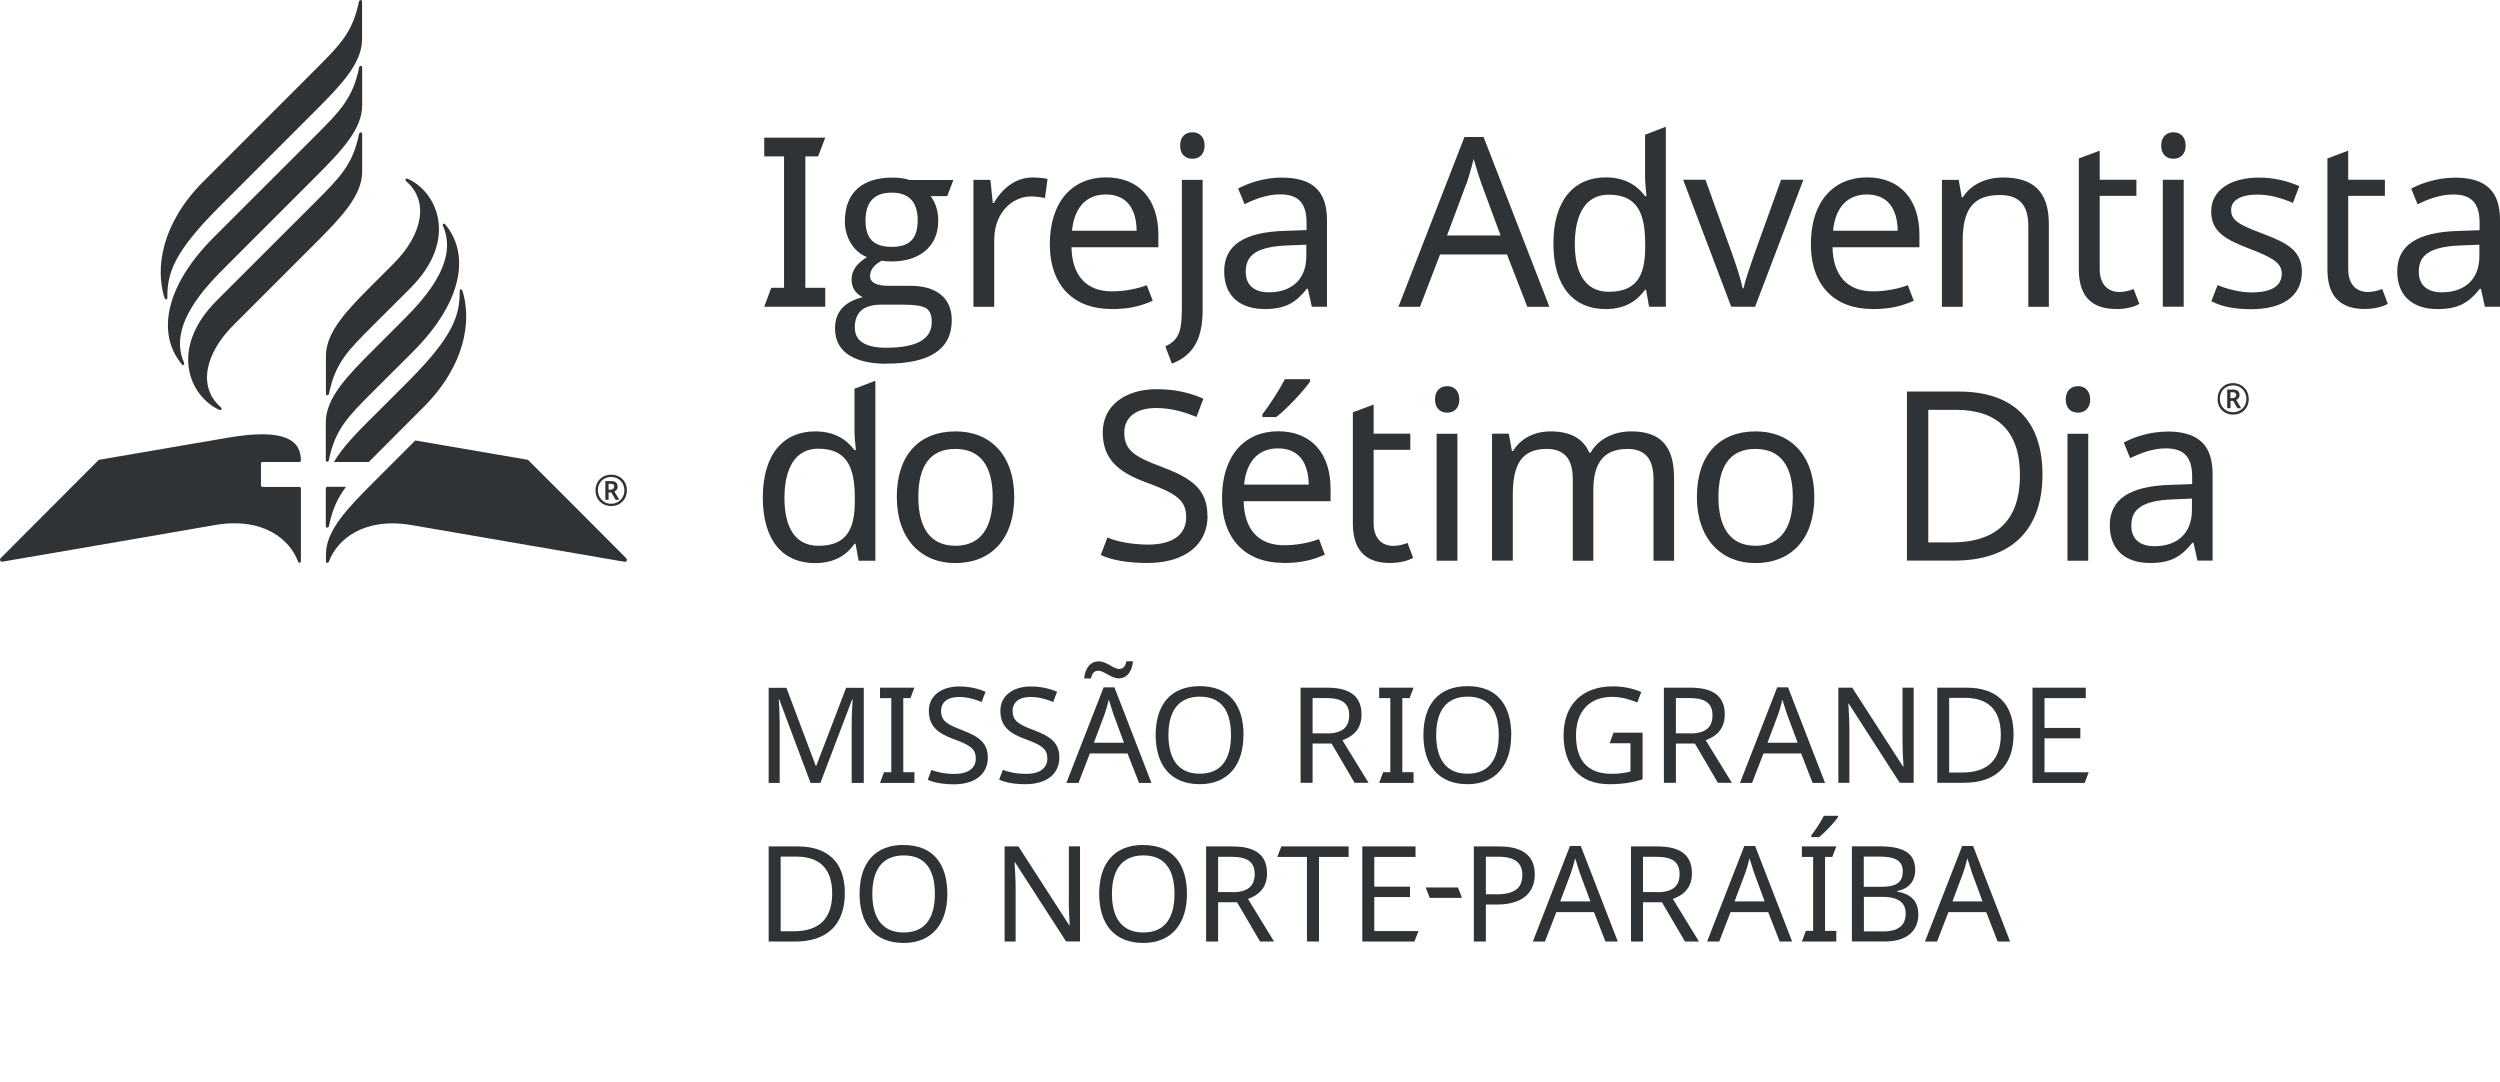 <svg width="231" height="100" viewBox="0 0 231 100" fill="none" xmlns="http://www.w3.org/2000/svg">
<path d="M78.714 72.34H79.814V63.55H78.184L75.424 70.76H75.374L72.664 63.55H71.024V72.34H72.044V67.01C72.044 66.07 72.004 65.14 71.954 64.63H72.004L74.894 72.34H75.804L78.734 64.64H78.784C78.744 65.17 78.694 66.08 78.694 66.93V72.34H78.714Z" fill="#303336"/>
<path d="M84.124 64.51L84.494 63.54H81.314V64.51H82.354V71.35H81.684L81.314 72.34H84.494V71.35H83.464V64.51H84.124Z" fill="#303336"/>
<path d="M88.874 67.45C87.444 66.92 86.954 66.56 86.954 65.68C86.954 64.92 87.524 64.4 88.614 64.4C89.374 64.4 90.094 64.61 90.704 64.87L91.064 63.92C90.394 63.63 89.594 63.43 88.634 63.43C86.974 63.43 85.824 64.3 85.824 65.67C85.824 67.04 86.584 67.74 88.094 68.28C89.684 68.86 90.164 69.22 90.164 70.09C90.164 70.96 89.484 71.51 88.184 71.51C87.244 71.51 86.444 71.31 86.064 71.14L85.724 72.05C86.284 72.32 87.154 72.47 88.134 72.47C90.054 72.47 91.274 71.56 91.274 70C91.274 68.62 90.424 68.04 88.874 67.46V67.45Z" fill="#303336"/>
<path d="M94.784 71.5C93.844 71.5 93.044 71.3 92.664 71.13L92.324 72.04C92.884 72.31 93.754 72.46 94.744 72.46C96.664 72.46 97.884 71.55 97.884 69.99C97.884 68.61 97.034 68.03 95.484 67.45C94.054 66.92 93.564 66.56 93.564 65.68C93.564 64.92 94.134 64.4 95.224 64.4C95.984 64.4 96.704 64.61 97.314 64.87L97.674 63.92C97.004 63.63 96.204 63.43 95.244 63.43C93.584 63.43 92.434 64.3 92.434 65.67C92.434 67.04 93.194 67.74 94.704 68.28C96.294 68.86 96.774 69.22 96.774 70.09C96.774 70.96 96.094 71.51 94.794 71.51L94.784 71.5Z" fill="#303336"/>
<path d="M103.404 61.81C102.884 61.81 102.254 61.11 101.534 61.11C100.754 61.11 100.274 61.71 100.174 62.69H100.804C100.914 62.21 101.084 61.98 101.484 61.98C102.024 61.98 102.664 62.68 103.354 62.68C104.134 62.68 104.594 62.06 104.694 61.1H104.084C103.964 61.58 103.794 61.81 103.404 61.81Z" fill="#303336"/>
<path d="M105.244 72.34H106.394L102.974 63.51H101.974L98.534 72.34H99.654L100.704 69.62H104.184L105.244 72.34ZM101.074 68.63L102.074 65.97C102.174 65.69 102.334 65.16 102.454 64.65C102.544 64.96 102.804 65.77 102.874 65.97L103.854 68.63H101.074Z" fill="#303336"/>
<path d="M114.904 67.92C114.904 65.19 113.624 63.4 110.864 63.4C108.104 63.4 106.784 65.19 106.784 67.91C106.784 70.63 108.104 72.45 110.844 72.46C113.494 72.46 114.894 70.66 114.894 67.93L114.904 67.92ZM110.854 71.49C108.874 71.49 107.964 70.13 107.964 67.92C107.964 65.71 108.884 64.37 110.874 64.37C112.864 64.37 113.744 65.7 113.744 67.92C113.744 70.14 112.854 71.49 110.864 71.49H110.854Z" fill="#303336"/>
<path d="M124.044 68.39C124.934 68.08 125.804 67.44 125.804 66.04C125.804 64.36 124.784 63.54 122.604 63.54H120.174V72.33H121.284V68.7H123.034L125.164 72.33H126.454L124.034 68.39H124.044ZM122.604 67.76H121.284V64.5H122.544C123.984 64.5 124.664 64.98 124.664 66.09C124.664 67.2 124.034 67.77 122.604 67.77V67.76Z" fill="#303336"/>
<path d="M130.244 64.51L130.614 63.54H127.434V64.51H128.464V71.35H127.804L127.434 72.34H130.614V71.35H129.574V64.51H130.244Z" fill="#303336"/>
<path d="M139.644 67.92C139.644 65.19 138.364 63.4 135.604 63.4C132.844 63.4 131.524 65.19 131.524 67.91C131.524 70.63 132.844 72.45 135.584 72.46C138.234 72.46 139.634 70.66 139.634 67.93L139.644 67.92ZM135.594 71.49C133.614 71.49 132.704 70.13 132.704 67.92C132.704 65.71 133.624 64.37 135.614 64.37C137.604 64.37 138.484 65.7 138.484 67.92C138.484 70.14 137.594 71.49 135.604 71.49H135.594Z" fill="#303336"/>
<path d="M148.964 64.39C149.804 64.39 150.654 64.64 151.284 64.91L151.654 63.94C150.904 63.62 150.014 63.42 149.034 63.42C146.154 63.42 144.474 65.16 144.474 67.94C144.474 70.72 145.954 72.46 148.684 72.46C149.914 72.46 150.824 72.31 151.774 72.01V67.7H149.094L148.724 68.68H150.654V71.29C150.214 71.4 149.704 71.5 148.934 71.5C146.564 71.5 145.624 70.13 145.624 67.94C145.624 65.75 146.854 64.39 148.964 64.39Z" fill="#303336"/>
<path d="M159.374 66.04C159.374 64.36 158.354 63.54 156.174 63.54H153.744V72.33H154.854V68.7H156.604L158.734 72.33H160.024L157.604 68.39C158.494 68.08 159.364 67.44 159.364 66.04H159.374ZM156.174 67.76H154.854V64.5H156.114C157.554 64.5 158.234 64.98 158.234 66.09C158.234 67.2 157.604 67.77 156.174 67.77V67.76Z" fill="#303336"/>
<path d="M168.634 72.34L165.214 63.51H164.214L160.774 72.34H161.894L162.944 69.62H166.424L167.484 72.34H168.634ZM163.314 68.63L164.314 65.97C164.414 65.69 164.574 65.16 164.694 64.65C164.784 64.96 165.044 65.77 165.114 65.97L166.104 68.63H163.324H163.314Z" fill="#303336"/>
<path d="M170.834 65.03L175.534 72.33H176.824V63.54H175.794V68.5C175.794 69.3 175.854 70.42 175.884 70.82H175.834L171.144 63.54H169.864V72.33H170.884V67.41C170.884 66.51 170.824 65.6 170.784 65.02H170.834V65.03Z" fill="#303336"/>
<path d="M181.714 63.54H179.004V72.33H181.454C184.354 72.33 186.054 70.81 186.054 67.85C186.054 64.89 184.364 63.54 181.714 63.54ZM181.304 71.38H180.104V64.48H181.544C183.664 64.48 184.874 65.56 184.874 67.88C184.874 70.2 183.674 71.38 181.304 71.38Z" fill="#303336"/>
<path d="M188.914 68.22H192.224V67.26H188.914V64.51H192.724V63.54H187.804V72.34H192.624L192.994 71.36H188.914V68.22Z" fill="#303336"/>
<path d="M73.734 78.21H71.024V87H73.474C76.374 87 78.064 85.48 78.064 82.52C78.064 79.56 76.374 78.21 73.724 78.21H73.734ZM73.324 86.05H72.134V79.15H73.574C75.694 79.15 76.894 80.23 76.894 82.55C76.894 84.87 75.704 86.05 73.324 86.05Z" fill="#303336"/>
<path d="M83.504 78.07C80.744 78.07 79.424 79.86 79.424 82.58C79.424 85.3 80.744 87.12 83.484 87.13C86.134 87.13 87.534 85.33 87.534 82.6C87.534 79.87 86.254 78.08 83.494 78.08L83.504 78.07ZM83.494 86.16C81.514 86.16 80.604 84.8 80.604 82.59C80.604 80.38 81.524 79.04 83.514 79.04C85.504 79.04 86.384 80.37 86.384 82.59C86.384 84.81 85.494 86.16 83.504 86.16H83.494Z" fill="#303336"/>
<path d="M98.754 83.17C98.754 83.97 98.814 85.09 98.844 85.49H98.794L94.104 78.21H92.824V87H93.844V82.08C93.844 81.18 93.784 80.27 93.744 79.69H93.794L98.504 86.99H99.794V78.2H98.764V83.16L98.754 83.17Z" fill="#303336"/>
<path d="M105.644 78.07C102.884 78.07 101.564 79.86 101.564 82.58C101.564 85.3 102.884 87.12 105.624 87.13C108.274 87.13 109.674 85.33 109.674 82.6C109.674 79.87 108.394 78.08 105.634 78.08L105.644 78.07ZM105.634 86.16C103.654 86.16 102.744 84.8 102.744 82.59C102.744 80.38 103.664 79.04 105.654 79.04C107.644 79.04 108.524 80.37 108.524 82.59C108.524 84.81 107.634 86.16 105.644 86.16H105.634Z" fill="#303336"/>
<path d="M117.074 80.71C117.074 79.03 116.054 78.21 113.874 78.21H111.444V87H112.554V83.37H114.304L116.434 87H117.724L115.314 83.06C116.204 82.75 117.074 82.11 117.074 80.71ZM113.874 82.43H112.554V79.17H113.814C115.254 79.17 115.934 79.65 115.934 80.76C115.934 81.87 115.304 82.44 113.874 82.44V82.43Z" fill="#303336"/>
<path d="M118.024 79.18H120.764V87H121.874V79.18H124.614V78.21H118.394L118.024 79.18Z" fill="#303336"/>
<path d="M126.984 82.89H130.284V81.93H126.984V79.18H130.794V78.21H125.874V87H130.694L131.064 86.03H126.984V82.89Z" fill="#303336"/>
<path d="M131.734 82L132.104 82.96H135.084L134.714 82H131.734Z" fill="#303336"/>
<path d="M138.514 78.21H136.184V87H137.294V83.58H138.304C140.944 83.58 141.814 82.25 141.814 80.8C141.814 79.16 140.814 78.21 138.514 78.21ZM138.184 82.63H137.294V79.16H138.414C139.964 79.16 140.664 79.71 140.664 80.85C140.664 82.14 139.854 82.64 138.174 82.64L138.184 82.63Z" fill="#303336"/>
<path d="M145.064 78.17L141.634 87H142.754L143.804 84.28H147.284L148.344 87H149.484L146.064 78.17H145.064ZM144.164 83.29L145.164 80.63C145.264 80.35 145.424 79.82 145.544 79.31C145.634 79.62 145.894 80.43 145.964 80.63L146.954 83.29H144.174H144.164Z" fill="#303336"/>
<path d="M156.334 80.71C156.334 79.03 155.314 78.21 153.134 78.21H150.704V87H151.814V83.37H153.564L155.694 87H156.984L154.574 83.06C155.464 82.75 156.334 82.11 156.334 80.71ZM153.134 82.43H151.814V79.17H153.074C154.514 79.17 155.194 79.65 155.194 80.76C155.194 81.87 154.564 82.44 153.134 82.44V82.43Z" fill="#303336"/>
<path d="M161.174 78.17L157.734 87H158.854L159.904 84.28H163.384L164.444 87H165.594L162.174 78.17H161.174ZM160.274 83.29L161.274 80.63C161.374 80.35 161.534 79.82 161.654 79.31C161.744 79.62 162.004 80.43 162.074 80.63L163.054 83.29H160.274Z" fill="#303336"/>
<path d="M169.304 79.18L169.674 78.21H166.494V79.18H167.534V86.01H166.864L166.494 87H169.674V86.01H168.634V79.18H169.304Z" fill="#303336"/>
<path d="M167.364 77.2V77.35H168.074C168.654 76.91 169.524 75.96 169.834 75.5V75.38H168.524C168.244 75.94 167.714 76.75 167.354 77.2H167.364Z" fill="#303336"/>
<path d="M175.294 82.39V82.33C176.374 82.13 176.964 81.42 176.964 80.38C176.964 78.78 175.814 78.2 173.624 78.2H171.114V86.99H174.204C176.084 86.99 177.254 86.09 177.254 84.49C177.254 83.12 176.394 82.57 175.284 82.38L175.294 82.39ZM172.224 79.15H173.674C175.164 79.15 175.814 79.56 175.814 80.5C175.814 81.44 175.344 81.94 173.844 81.94H172.214V79.14L172.224 79.15ZM173.994 86.06H172.224V82.87H173.914C175.534 82.87 176.084 83.49 176.084 84.41C176.084 85.39 175.554 86.06 174.004 86.06H173.994Z" fill="#303336"/>
<path d="M181.304 78.17L177.864 87H178.984L180.034 84.28H183.524L184.584 87H185.734L182.314 78.17H181.314H181.304ZM180.404 83.29L181.404 80.63C181.504 80.35 181.664 79.82 181.784 79.31C181.874 79.62 182.134 80.43 182.204 80.63L183.184 83.29H180.404Z" fill="#303336"/>
<path d="M71.264 26.59L70.614 28.34H76.254V26.59H74.414V14.45H75.594L76.254 12.72H70.614V14.45H72.444V26.59H71.264Z" fill="#303336"/>
<path d="M81.904 33.6C85.924 33.6 87.944 32.27 87.944 29.58C87.944 27.48 86.474 26.41 84.114 26.41H82.124C80.984 26.41 80.394 26.1 80.394 25.51C80.394 24.96 80.744 24.48 81.464 24.09C81.684 24.13 81.994 24.16 82.384 24.16C84.924 24.16 86.694 22.82 86.694 20.4C86.694 19.5 86.454 18.74 85.994 18.12H87.524L88.094 16.63H84.044C83.584 16.48 83.064 16.41 82.444 16.41C79.774 16.41 78.064 17.72 78.064 20.46C78.064 21.81 78.764 23.22 80.104 23.76C79.164 24.33 78.684 25.01 78.684 25.82C78.684 26.56 79.034 27.13 79.714 27.46C78.004 27.88 77.154 28.84 77.154 30.35C77.154 32.67 79.164 33.61 81.904 33.61V33.6ZM79.974 20.38C79.974 18.67 80.784 17.8 82.384 17.8C83.984 17.8 84.794 18.65 84.794 20.36C84.794 22.07 84.024 22.81 82.404 22.81C80.784 22.81 79.974 22.09 79.974 20.38ZM81.444 28.15H83.454C84.504 28.15 85.204 28.26 85.574 28.48C85.924 28.7 86.094 29.11 86.094 29.75C86.094 31.35 84.694 32.13 81.874 32.13C79.954 32.13 78.984 31.5 78.984 30.27C78.984 28.85 79.794 28.15 81.434 28.15H81.444Z" fill="#303336"/>
<path d="M91.874 22.09C91.874 19.73 93.474 18.15 95.284 18.15C95.674 18.15 96.184 18.22 96.554 18.3L96.794 16.53C96.404 16.44 95.854 16.4 95.414 16.4C93.774 16.4 92.574 17.47 91.824 18.76H91.734L91.514 16.62H89.944V28.35H91.864V22.09H91.874Z" fill="#303336"/>
<path d="M102.664 28.56C104.264 28.56 105.314 28.32 106.514 27.79L105.964 26.35C105.044 26.7 103.884 26.92 102.744 26.92C100.404 26.92 99.064 25.5 99.004 22.85H107.034V21.69C107.034 18.49 105.304 16.39 102.194 16.39C99.084 16.39 97.004 18.64 97.004 22.56C97.004 26.48 99.304 28.55 102.644 28.55L102.664 28.56ZM102.184 17.97C104.134 17.97 105.004 19.33 105.024 21.32H99.054C99.254 19.22 100.344 17.97 102.184 17.97Z" fill="#303336"/>
<path d="M111.124 28.63V16.62H109.204V28.52C109.204 30.6 108.924 31.43 107.674 32L108.284 33.6C110.514 32.75 111.124 30.93 111.124 28.63Z" fill="#303336"/>
<path d="M110.184 14.67C110.774 14.67 111.304 14.3 111.304 13.45C111.304 12.6 110.784 12.22 110.184 12.22C109.544 12.22 109.044 12.62 109.044 13.45C109.044 14.28 109.544 14.67 110.184 14.67Z" fill="#303336"/>
<path d="M116.814 28.56C118.784 28.56 119.724 27.97 120.754 26.68H120.844L121.214 28.34H122.614V20.35C122.614 17.61 121.254 16.41 118.414 16.41C116.884 16.41 115.434 16.87 114.404 17.42L114.994 18.86C115.954 18.4 117.074 17.96 118.294 17.96C119.824 17.96 120.724 18.62 120.724 20.56V21.26L118.734 21.33C114.904 21.44 113.114 22.69 113.114 25.07C113.114 27.45 114.694 28.55 116.814 28.55V28.56ZM118.974 22.68L120.704 22.61V23.66C120.704 25.94 119.214 27.01 117.244 27.01C115.974 27.01 115.104 26.42 115.104 25.11C115.104 23.62 116.044 22.79 118.974 22.68Z" fill="#303336"/>
<path d="M139.244 23.51L141.124 28.35H143.164L137.084 12.66H135.314L129.214 28.35H131.204L133.064 23.51H139.254H139.244ZM135.484 17.03C135.664 16.53 135.944 15.59 136.164 14.69C136.314 15.24 136.774 16.68 136.904 17.03L138.654 21.76H133.704L135.474 17.03H135.484Z" fill="#303336"/>
<path d="M148.344 28.56C150.184 28.56 151.294 27.77 152.004 26.77H152.094L152.374 28.34H153.924V11.71L152.004 12.45V16.39C152.004 16.83 152.094 17.75 152.134 18.12H152.004C151.284 17.16 150.184 16.39 148.374 16.39C145.464 16.39 143.534 18.47 143.534 22.5C143.534 26.53 145.444 28.56 148.354 28.56H148.344ZM148.624 17.99C151.234 17.99 152.014 19.61 152.014 22.52V22.87C152.014 25.61 151.114 26.96 148.644 26.96C146.544 26.96 145.514 25.32 145.514 22.54C145.514 19.76 146.544 17.99 148.624 17.99Z" fill="#303336"/>
<path d="M162.174 28.34L166.634 16.61H164.574L162.084 23.52C161.754 24.46 161.254 25.91 161.104 26.63H161.014C160.884 25.91 160.424 24.49 160.074 23.52L157.584 16.61H155.524L159.964 28.34H162.174Z" fill="#303336"/>
<path d="M172.984 28.56C174.584 28.56 175.634 28.32 176.834 27.79L176.284 26.35C175.364 26.7 174.204 26.92 173.064 26.92C170.724 26.92 169.384 25.5 169.324 22.85H177.354V21.69C177.354 18.49 175.624 16.39 172.514 16.39C169.404 16.39 167.324 18.64 167.324 22.56C167.324 26.48 169.624 28.55 172.974 28.55L172.984 28.56ZM172.504 17.97C174.454 17.97 175.324 19.33 175.344 21.32H169.374C169.574 19.22 170.664 17.97 172.504 17.97Z" fill="#303336"/>
<path d="M181.354 22.26C181.354 19.52 182.184 18.02 184.794 18.02C186.584 18.02 187.414 18.96 187.414 20.84V28.35H189.314V20.71C189.314 17.69 187.874 16.4 185.074 16.4C183.584 16.4 182.144 16.99 181.374 18.22H181.264L180.984 16.62H179.434V28.35H181.354V22.27V22.26Z" fill="#303336"/>
<path d="M195.534 28.56C196.434 28.56 197.264 28.34 197.674 28.08L197.144 26.7C196.884 26.83 196.294 26.98 195.854 26.98C194.784 26.98 194.014 26.3 194.014 24.88V18.1H197.404V16.61H194.014V13.92L192.084 14.64V24.92C192.084 27.76 193.684 28.55 195.524 28.55L195.534 28.56Z" fill="#303336"/>
<path d="M201.774 16.61H199.844V28.34H201.774V16.61Z" fill="#303336"/>
<path d="M200.834 14.67C201.424 14.67 201.954 14.28 201.954 13.45C201.954 12.62 201.434 12.22 200.834 12.22C200.204 12.22 199.694 12.62 199.694 13.45C199.694 14.28 200.194 14.67 200.834 14.67Z" fill="#303336"/>
<path d="M209.174 21.63C206.914 20.78 206.154 20.38 206.154 19.4C206.154 18.53 207.004 17.98 208.584 17.98C209.724 17.98 210.854 18.31 211.864 18.75L212.454 17.2C211.364 16.72 210.134 16.41 208.714 16.41C206.084 16.41 204.314 17.59 204.314 19.52C204.314 21.45 205.664 22.14 207.944 23.02C210.244 23.89 210.834 24.42 210.834 25.29C210.834 26.34 210.004 27.02 208.054 27.02C206.934 27.02 205.664 26.67 204.904 26.34L204.334 27.83C205.234 28.31 206.374 28.57 208.014 28.57C210.884 28.57 212.694 27.39 212.694 25.11C212.694 23.23 211.404 22.46 209.174 21.63Z" fill="#303336"/>
<path d="M220.104 26.7C219.844 26.83 219.244 26.98 218.814 26.98C217.744 26.98 216.974 26.3 216.974 24.88V18.1H220.364V16.61H216.974V13.92L215.054 14.64V24.92C215.054 27.76 216.654 28.55 218.494 28.55C219.394 28.55 220.224 28.33 220.634 28.07L220.114 26.69L220.104 26.7Z" fill="#303336"/>
<path d="M226.804 16.42C225.274 16.42 223.824 16.88 222.794 17.43L223.384 18.87C224.344 18.41 225.464 17.97 226.684 17.97C228.214 17.97 229.114 18.63 229.114 20.57V21.27L227.124 21.34C223.294 21.45 221.504 22.7 221.504 25.08C221.504 27.46 223.084 28.56 225.204 28.56C227.174 28.56 228.114 27.97 229.144 26.68H229.234L229.604 28.34H231.004V20.35C231.004 17.61 229.644 16.41 226.804 16.41V16.42ZM229.094 23.66C229.094 25.94 227.604 27.01 225.634 27.01C224.364 27.01 223.494 26.42 223.494 25.11C223.494 23.62 224.434 22.79 227.364 22.68L229.094 22.61V23.66Z" fill="#303336"/>
<path d="M75.314 52.03C77.154 52.03 78.264 51.24 78.964 50.24H79.054L79.334 51.81H80.884V35.18L78.954 35.92V39.86C78.954 40.3 79.044 41.22 79.084 41.59H78.954C78.234 40.63 77.134 39.86 75.324 39.86C72.414 39.86 70.484 41.94 70.484 45.97C70.484 50 72.384 52.03 75.294 52.03H75.314ZM75.594 41.46C78.194 41.46 78.984 43.08 78.984 45.99V46.34C78.984 49.08 78.084 50.43 75.614 50.43C73.514 50.43 72.484 48.79 72.484 46.01C72.484 43.23 73.514 41.46 75.594 41.46Z" fill="#303336"/>
<path d="M88.314 39.86C84.944 39.86 82.864 42.02 82.864 45.92C82.864 49.82 85.134 52.03 88.244 52.03C91.594 52.03 93.714 49.8 93.714 45.92C93.714 42.04 91.484 39.86 88.314 39.86ZM88.294 50.43C85.904 50.43 84.854 48.7 84.854 45.92C84.854 43.14 85.884 41.48 88.264 41.48C90.644 41.48 91.724 43.14 91.724 45.92C91.724 48.7 90.654 50.43 88.284 50.43H88.294Z" fill="#303336"/>
<path d="M111.564 47.63C111.564 45.18 110.054 44.15 107.294 43.12C104.754 42.18 103.884 41.55 103.884 39.97C103.884 38.62 104.894 37.7 106.834 37.7C108.194 37.7 109.464 38.07 110.554 38.53L111.194 36.84C110.014 36.31 108.594 35.96 106.884 35.96C103.934 35.96 101.894 37.51 101.894 39.94C101.894 42.37 103.254 43.61 105.924 44.58C108.744 45.61 109.604 46.24 109.604 47.8C109.604 49.36 108.404 50.32 106.084 50.32C104.424 50.32 102.994 49.97 102.324 49.66L101.714 51.28C102.704 51.76 104.254 52.02 106.004 52.02C109.414 52.02 111.584 50.4 111.584 47.63H111.564Z" fill="#303336"/>
<path d="M116.644 38.28V38.54H117.914C118.944 37.75 120.494 36.07 121.044 35.26V35.04H118.724C118.214 36.02 117.284 37.47 116.644 38.28Z" fill="#303336"/>
<path d="M118.564 52.02C120.164 52.02 121.214 51.78 122.414 51.25L121.874 49.81C120.954 50.16 119.794 50.38 118.654 50.38C116.314 50.38 114.974 48.96 114.914 46.31H122.944V45.15C122.944 41.95 121.214 39.85 118.104 39.85C114.994 39.85 112.914 42.1 112.914 46.02C112.914 49.94 115.214 52.01 118.564 52.01V52.02ZM118.084 41.43C120.034 41.43 120.904 42.79 120.924 44.78H114.954C115.154 42.68 116.244 41.43 118.084 41.43Z" fill="#303336"/>
<path d="M128.434 52.02C129.334 52.02 130.164 51.8 130.574 51.54L130.054 50.16C129.794 50.29 129.204 50.44 128.764 50.44C127.694 50.44 126.924 49.76 126.924 48.34V41.56H130.314V40.07H126.924V37.38L125.004 38.1V48.39C125.004 51.23 126.604 52.02 128.434 52.02Z" fill="#303336"/>
<path d="M134.664 40.08H132.744V51.81H134.664V40.08Z" fill="#303336"/>
<path d="M133.734 35.68C133.094 35.68 132.594 36.08 132.594 36.91C132.594 37.74 133.094 38.13 133.734 38.13C134.324 38.13 134.844 37.74 134.844 36.91C134.844 36.08 134.324 35.68 133.734 35.68Z" fill="#303336"/>
<path d="M139.814 41.67H139.704L139.414 40.07H137.864V51.8H139.784V45.72C139.784 42.98 140.554 41.48 142.914 41.48C144.554 41.48 145.324 42.42 145.324 44.26V51.81H147.224V45.33C147.224 42.84 148.124 41.48 150.394 41.48C152.014 41.48 152.784 42.42 152.784 44.26V51.81H154.684V44.17C154.684 41.15 153.374 39.86 150.724 39.86C149.194 39.86 147.744 40.49 146.964 41.83H146.854C146.284 40.49 145.064 39.86 143.264 39.86C141.864 39.86 140.534 40.45 139.804 41.68L139.814 41.67Z" fill="#303336"/>
<path d="M167.644 45.92C167.644 42.05 165.414 39.86 162.244 39.86C158.874 39.86 156.794 42.02 156.794 45.92C156.794 49.82 159.074 52.03 162.174 52.03C165.524 52.03 167.644 49.8 167.644 45.92ZM158.784 45.92C158.784 43.14 159.814 41.48 162.194 41.48C164.574 41.48 165.654 43.14 165.654 45.92C165.654 48.7 164.584 50.43 162.214 50.43C159.844 50.43 158.784 48.7 158.784 45.92Z" fill="#303336"/>
<path d="M181.014 36.18H176.204V51.8H180.564C185.704 51.8 188.724 49.11 188.724 43.84C188.724 38.57 185.724 36.18 181.024 36.18H181.014ZM180.294 50.12H178.174V37.87H180.734C184.494 37.87 186.644 39.79 186.644 43.91C186.644 48.03 184.524 50.12 180.304 50.12H180.294Z" fill="#303336"/>
<path d="M192.014 35.68C191.374 35.68 190.874 36.08 190.874 36.91C190.874 37.74 191.374 38.13 192.014 38.13C192.604 38.13 193.134 37.74 193.134 36.91C193.134 36.08 192.604 35.68 192.014 35.68Z" fill="#303336"/>
<path d="M192.954 40.08H191.034V51.81H192.954V40.08Z" fill="#303336"/>
<path d="M200.244 39.88C198.714 39.88 197.264 40.34 196.234 40.89L196.824 42.33C197.784 41.87 198.904 41.43 200.124 41.43C201.654 41.43 202.554 42.09 202.554 44.03V44.73L200.564 44.8C196.734 44.91 194.944 46.16 194.944 48.54C194.944 50.92 196.524 52.02 198.644 52.02C200.614 52.02 201.554 51.43 202.584 50.14H202.674L203.044 51.8H204.444V43.81C204.444 41.07 203.084 39.87 200.244 39.87V39.88ZM202.534 47.12C202.534 49.4 201.044 50.47 199.074 50.47C197.804 50.47 196.934 49.88 196.934 48.57C196.934 47.08 197.874 46.25 200.804 46.14L202.534 46.07V47.12Z" fill="#303336"/>
<path d="M206.934 36.51C206.934 36.16 206.734 35.99 206.294 35.99H205.794V37.72H206.104V37.04H206.344L206.734 37.72H207.084L206.624 36.95C206.774 36.88 206.934 36.75 206.934 36.51ZM206.294 36.79H206.094V36.24H206.294C206.514 36.24 206.624 36.33 206.624 36.5C206.624 36.67 206.494 36.78 206.294 36.78V36.79Z" fill="#303336"/>
<path d="M206.344 35.4C205.494 35.4 204.904 36.01 204.904 36.87C204.904 37.73 205.514 38.31 206.344 38.31C207.174 38.31 207.784 37.72 207.784 36.87C207.784 36.02 207.144 35.4 206.344 35.4ZM206.344 38.09C205.624 38.09 205.114 37.54 205.114 36.86C205.114 36.14 205.614 35.61 206.344 35.61C207.074 35.61 207.564 36.18 207.564 36.86C207.564 37.58 207.014 38.09 206.344 38.09Z" fill="#303336"/>
<path d="M33.464 12.39C33.464 12.18 33.224 12.18 33.174 12.39C32.584 15.23 31.454 16.34 29.114 18.69L20.044 27.75C15.514 32.28 17.594 36.66 20.244 37.86C20.474 37.96 20.564 37.78 20.394 37.62C18.274 35.78 18.914 32.69 21.584 30.03L29.114 22.5C31.484 20.13 33.464 18.09 33.464 15.86V12.38V12.39Z" fill="#303336"/>
<path d="M27.674 44.99H24.254C24.174 44.99 24.114 44.93 24.114 44.85V42.83C24.114 42.75 24.174 42.69 24.254 42.69H27.664C27.744 42.69 27.804 42.63 27.804 42.55C27.804 40.74 26.424 39.5 20.954 40.46L9.124 42.49C9.124 42.49 0.134 51.49 0.054 51.58C-0.066 51.73 0.024 51.91 0.214 51.9C0.374 51.89 19.884 48.51 19.884 48.51C24.364 47.75 26.804 49.89 27.534 51.88C27.604 52.06 27.804 52.03 27.804 51.86V45.13C27.804 45.05 27.744 44.99 27.664 44.99H27.674Z" fill="#303336"/>
<path d="M48.794 42.49L38.374 40.7L34.464 44.61C32.094 46.98 30.114 49.02 30.114 51.25V51.87C30.114 52.04 30.324 52.07 30.394 51.89C31.124 49.89 33.564 47.76 38.044 48.52C38.044 48.52 57.554 51.89 57.714 51.91C57.904 51.93 57.994 51.74 57.874 51.59C57.804 51.5 48.794 42.5 48.794 42.5V42.49Z" fill="#303336"/>
<path d="M15.194 27.49C15.264 27.72 15.464 27.73 15.464 27.49C15.444 25.23 16.094 23.29 20.214 19.16L29.104 10.27C31.474 7.9 33.454 5.86 33.454 3.63V0.16C33.454 -0.05 33.214 -0.05 33.164 0.16C32.574 3 31.444 4.12 29.104 6.46L18.794 16.77C14.894 20.67 14.354 24.79 15.184 27.48L15.194 27.49Z" fill="#303336"/>
<path d="M30.384 42.52C30.974 39.68 32.104 38.54 34.444 36.2L38.154 32.5C42.684 27.97 43.474 23.58 41.164 20.76C41.014 20.57 40.844 20.68 40.944 20.91C42.464 24.36 38.814 28.01 37.074 29.75L34.454 32.37C32.084 34.74 30.104 36.78 30.104 39.01V42.51C30.104 42.72 30.344 42.72 30.394 42.51L30.384 42.52Z" fill="#303336"/>
<path d="M30.104 45.13V48.6C30.104 48.81 30.344 48.81 30.394 48.6C30.714 47.04 31.204 46 31.974 44.98H30.254C30.174 44.98 30.114 45.05 30.114 45.12L30.104 45.13Z" fill="#303336"/>
<path d="M34.464 38.49C32.974 39.98 31.644 41.33 30.854 42.69H34.074C34.194 42.57 34.324 42.44 34.454 42.31L39.134 37.62C43.034 33.72 43.574 29.6 42.744 26.91C42.674 26.68 42.474 26.67 42.474 26.91C42.494 29.17 41.844 31.11 37.724 35.24L34.464 38.5V38.49Z" fill="#303336"/>
<path d="M33.184 6.24C32.594 9.08 31.464 10.22 29.124 12.56L19.784 21.89C15.254 26.42 14.464 30.81 16.774 33.63C16.924 33.82 17.094 33.71 16.994 33.48C15.474 30.03 19.124 26.38 20.864 24.63L29.114 16.38C31.484 14.01 33.464 11.97 33.464 9.74V6.24C33.464 6.03 33.224 6.03 33.174 6.24H33.184Z" fill="#303336"/>
<path d="M30.114 36.37C30.114 36.58 30.354 36.58 30.404 36.37C30.984 33.53 32.124 32.42 34.464 30.07L37.904 26.64C42.434 22.11 40.354 17.73 37.704 16.53C37.474 16.42 37.384 16.61 37.554 16.77C39.674 18.61 39.034 21.69 36.364 24.36L34.464 26.26C32.094 28.63 30.114 30.66 30.114 32.9V36.38V36.37Z" fill="#303336"/>
<path d="M57.064 44.96C57.064 44.62 56.874 44.45 56.444 44.45H55.934V46.18H56.234V45.5H56.484L56.884 46.18H57.224L56.764 45.41C56.924 45.35 57.074 45.21 57.074 44.96H57.064ZM56.434 45.25H56.234V44.7H56.424C56.654 44.7 56.754 44.78 56.754 44.96C56.754 45.13 56.634 45.24 56.424 45.24L56.434 45.25Z" fill="#303336"/>
<path d="M56.474 43.86C55.634 43.86 55.024 44.47 55.024 45.31C55.024 46.15 55.634 46.76 56.474 46.76C57.314 46.76 57.924 46.15 57.924 45.31C57.924 44.47 57.314 43.86 56.474 43.86ZM56.474 46.55C55.764 46.55 55.244 45.99 55.244 45.31C55.244 44.59 55.754 44.07 56.474 44.07C57.194 44.07 57.694 44.63 57.694 45.31C57.694 46.03 57.144 46.55 56.474 46.55Z" fill="#303336"/>
</svg>

